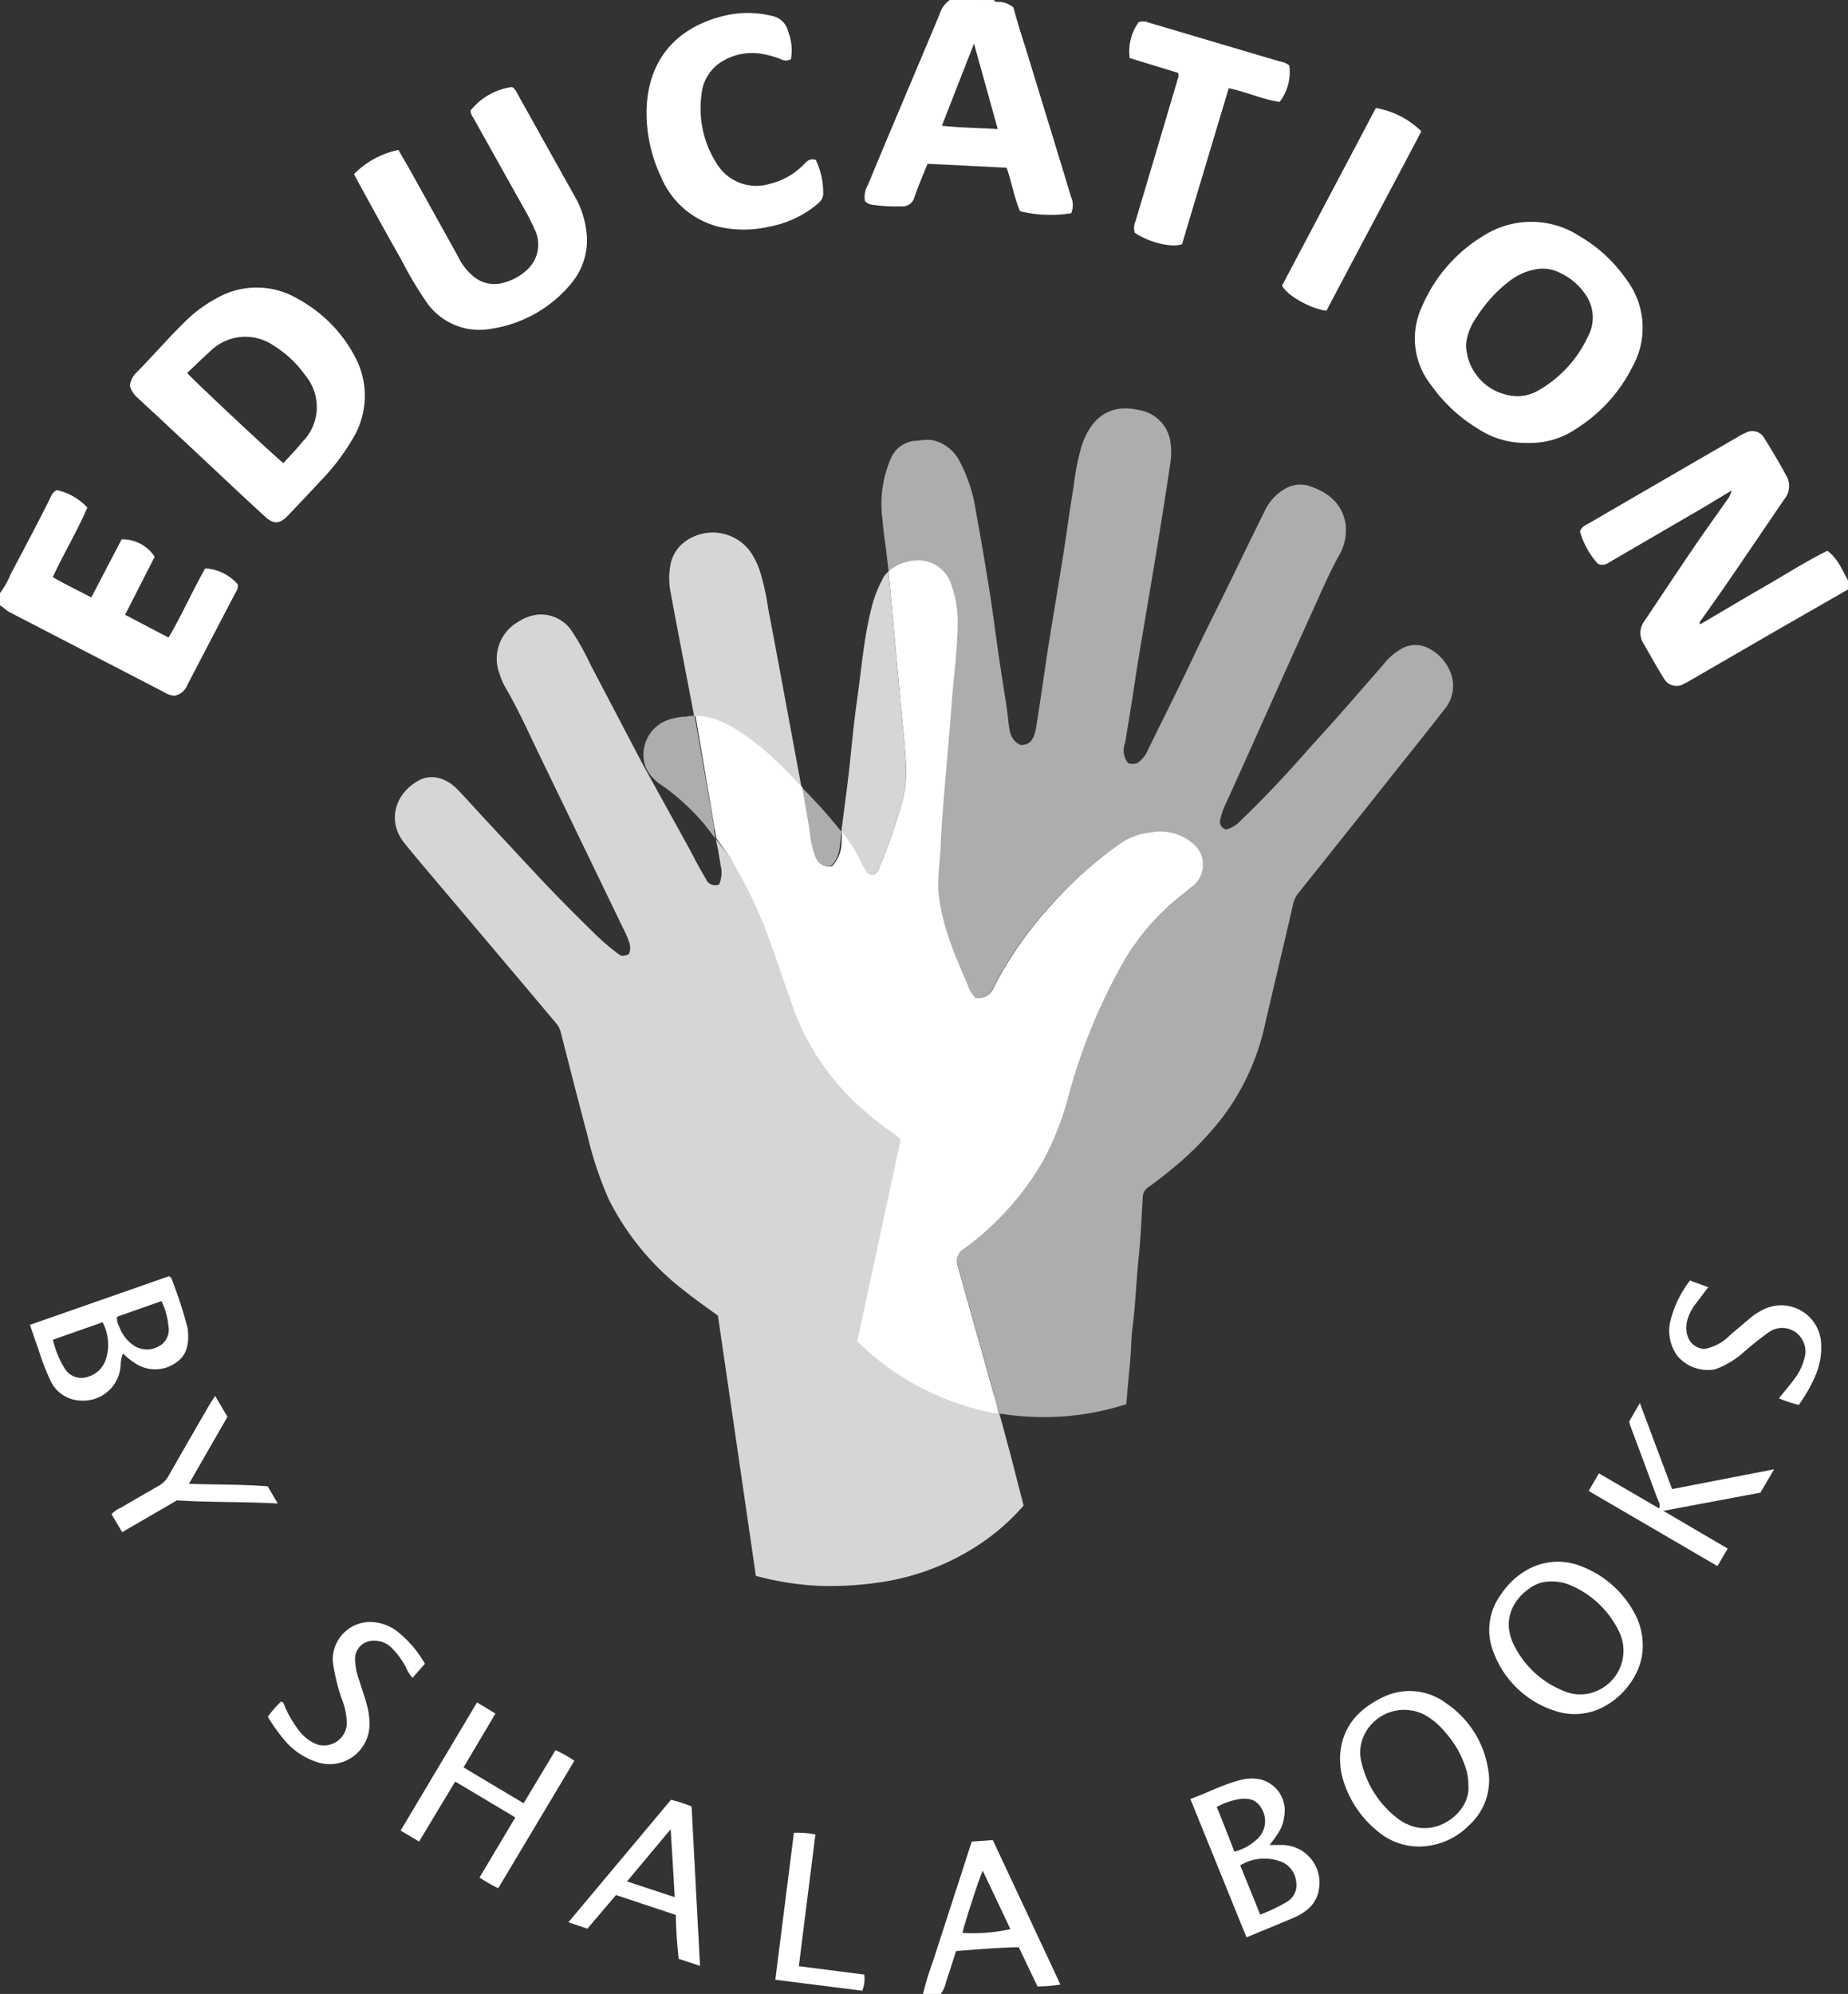 <svg id="Layer_1" data-name="Layer 1" xmlns="http://www.w3.org/2000/svg" viewBox="0 0 249.84 269.52"><rect x="0" y="0" width="249.84" height="269.52" fill="#333333" stroke="none"/><defs><style>.cls-1,.cls-3,.cls-4{fill:#fff;}.cls-2{fill:none;}.cls-3{opacity:0.8;}.cls-4{opacity:0.6;}</style></defs><path class="cls-1" d="M249.84,79.68q-5.24,3-10.46,6l-11,6.37a7.48,7.48,0,0,1-.74.39,1.93,1.93,0,0,1-2.7-.76c-1-1.56-1.85-3.17-2.78-4.75a2.64,2.64,0,0,1,.17-3c2.18-3.25,4.33-6.51,6.53-9.74,1.53-2.25,3.12-4.45,4.68-6.67a2.86,2.86,0,0,0,.54-1.21c-1.4.85-2.8,1.71-4.22,2.54L217.58,76a1.56,1.56,0,0,1-1.52.24,11,11,0,0,1-2.45-4.39c.22-.69.76-.86,1.19-1.11l12.73-7.39c2.49-1.44,5-2.89,7.46-4.32a8.18,8.18,0,0,1,1.06-.55,1.85,1.85,0,0,1,2.43.67c1.1,1.76,2.16,3.55,3.14,5.37a2.81,2.81,0,0,1-.42,3c-2.56,3.76-5.11,7.53-7.69,11.28-1.15,1.68-2.34,3.33-3.51,5-.11.15-.32.27-.14.59,2.88-1.69,5.73-3.4,8.62-5.06s5.63-3.43,8.58-4.88c1.45,1.1,2,2.63,2.78,4Z"/><path class="cls-1" d="M0,80.16A11,11,0,0,0,1.45,77.6C3.22,74.26,5,70.89,6.69,67.53c.24-.45.36-1,1-1.28a7.93,7.93,0,0,1,4.12,2.36C10.44,71.8,8.64,74.76,7.14,78c1.66,1,3.41,1.79,5.2,2.76l4.1-7.85a5.16,5.16,0,0,1,4.47,2.35l-4,7.84,5.88,3.08c1.77-3,3.19-6.23,4.95-9.35a6.29,6.29,0,0,1,4.4,2.15,1.55,1.55,0,0,1-.28,1.1Q28.6,86.3,25.35,92.55a2.39,2.39,0,0,1-1.77,1.5,3.47,3.47,0,0,1-1.53-.56Q11.65,88.11,1.24,82.72c-.46-.24-.78-.66-1.24-.88Z"/><path class="cls-1" d="M133.44,0A1.06,1.06,0,0,1,132,0Z"/><path class="cls-1" d="M47.87,23.53a11.68,11.68,0,0,1,6-3.26c.56,1,1.07,1.83,1.55,2.69q3.26,5.87,6.51,11.72a7.74,7.74,0,0,0,2.4,2.93,4.4,4.4,0,0,0,3.76.6,7.28,7.28,0,0,0,3.12-1.7,4.6,4.6,0,0,0,1.14-5.36,31.07,31.07,0,0,0-1.69-3.3L64,15.94a1.78,1.78,0,0,1-.38-1,8.62,8.62,0,0,1,5.62-3.18,1.76,1.76,0,0,1,.66.81q3.81,6.84,7.64,13.68a12.62,12.62,0,0,1,1.81,5.88,9.07,9.07,0,0,1-2.12,6.18,17.32,17.32,0,0,1-10.78,6.12,8.68,8.68,0,0,1-8.93-3.8,50.84,50.84,0,0,1-3.23-5.46c-2-3.51-3.91-7-5.86-10.56C48.25,24.32,48.1,24,47.87,23.53Z"/><path class="cls-1" d="M106.93,8a1.44,1.44,0,0,1-1.38,0,12,12,0,0,0-2.4-.69,7.81,7.81,0,0,0-5.32.87,5.85,5.85,0,0,0-3,4.67,13.82,13.82,0,0,0,2.07,9.27,6.26,6.26,0,0,0,7.18,2.73,9.51,9.51,0,0,0,4.52-2.55c.41-.4.79-.95,1.69-.69a10.31,10.31,0,0,1,1,4.6c0,.81-.7,1.32-1.3,1.79a14.42,14.42,0,0,1-6.19,2.68A15.14,15.14,0,0,1,97,30.61,11.5,11.5,0,0,1,89.41,24a20.25,20.25,0,0,1-2-8.53C87.35,8.55,91.07,3.81,97.84,2.15a13.53,13.53,0,0,1,6.51,0,2.76,2.76,0,0,1,2.2,2.1A7,7,0,0,1,106.93,8Z"/><path class="cls-1" d="M159.81,33c-1.37.54-4.54-.25-6.39-1.54a2.22,2.22,0,0,1,.11-1.6q2.88-9.66,5.74-19.33a1,1,0,0,0,0-.68l-6.54-2A6.76,6.76,0,0,1,153.94,3a1.89,1.89,0,0,1,1.38.06L173,8.3a3,3,0,0,1,1.3.53A6.59,6.59,0,0,1,173,13.77c-2.28-.31-4.46-1.34-6.88-1.85Q162.92,22.57,159.81,33Z"/><path class="cls-1" d="M179.33,42c-2.2-.27-5.35-2.08-6-3.4l12.68-24a11.56,11.56,0,0,1,6.15,3.15C187.86,25.92,183.57,33.94,179.33,42Z"/><path class="cls-1" d="M67.36,255.23a20.6,20.6,0,0,1-2.53-1.45l4.84-8.12-8.13-4.85-4.88,8.11-2.5-1.48,10.33-17.32,2.49,1.5c-1.45,2.46-2.87,4.84-4.31,7.28l8.12,4.85,4.31-7.18A16.36,16.36,0,0,1,77.65,238Z"/><path class="cls-1" d="M239.85,198.6,238,201.76l-13.12,2.46,8.69,5.1-1.38,2.37-17.41-10.16,1.38-2.38,8.14,4.74c.24-.52-.1-1-.27-1.43-1.2-3.29-2.44-6.57-3.66-9.85,0-.12-.06-.23-.12-.45l1.45-2.51c1.49,4,2.9,7.75,4.36,11.63Z"/><path class="cls-1" d="M243.18,189.9a17.19,17.19,0,0,1-2.68-.89c.72-.89,1.41-1.71,2.05-2.56a7.82,7.82,0,0,0,1.41-2.88,3.2,3.2,0,0,0-1.12-3.43,3.13,3.13,0,0,0-3.6-.14,45,45,0,0,0-3.83,3.06,11.62,11.62,0,0,1-3.61,2.05,5.44,5.44,0,0,1-5-1.8,5.73,5.73,0,0,1-1-4.64,14.72,14.72,0,0,1,2.68-5.58l2.47.9-1.7,2.24a6.47,6.47,0,0,0-1.14,2.23c-.46,1.75.24,3.69,2.29,3.88a6.41,6.41,0,0,0,3.49-1.87c1-.84,2-1.7,3-2.53a9,9,0,0,1,1.31-.83,5.41,5.41,0,0,1,8,4.35,9.72,9.72,0,0,1-1,5A19.85,19.85,0,0,1,243.18,189.9Z"/><path class="cls-1" d="M57.45,224.89l-1.68,1.9a5,5,0,0,1-.89-1.42,11.07,11.07,0,0,0-1.9-2.6,3.33,3.33,0,0,0-2.58-1,2.46,2.46,0,0,0-2.4,2.36,8.92,8.92,0,0,0,.62,3.15c.35,1.22.82,2.41,1.1,3.66a9.11,9.11,0,0,1,.23,2,5.38,5.38,0,0,1-7,5.27,9.67,9.67,0,0,1-4.74-3.3,22.06,22.06,0,0,1-2-2.87A15.06,15.06,0,0,1,38,230c.41.1.41.48.53.74a16.5,16.5,0,0,0,1.82,3.09,5.66,5.66,0,0,0,2.63,2,3.12,3.12,0,0,0,3.9-2.65,9.1,9.1,0,0,0-.45-2.93A25.73,25.73,0,0,1,45,224.63a5.07,5.07,0,0,1,5.69-5.35,6.19,6.19,0,0,1,3.15,1.34A15.34,15.34,0,0,1,57.45,224.89Z"/><path class="cls-1" d="M29.09,188.69l1.66,2.82-5.2,9.05c3.62.14,7.07.06,10.65.35l1.35,2.32c-4.68-.27-9.14-.13-13.62-.43l-7.41,4.3-1.44-2.42a3.62,3.62,0,0,1,1.27-.89q2.53-1.48,5.08-2.94a3.56,3.56,0,0,0,1.39-1.41c1.83-3.23,3.69-6.44,5.55-9.65C28.56,189.46,28.79,189.15,29.09,188.69Z"/><path class="cls-1" d="M108,265.77l8.84,1.13a4.16,4.16,0,0,1-.27,2.18l-11.75-1.48c.84-6.66,1.68-13.24,2.51-19.86a12.75,12.75,0,0,1,2.91.22C109.49,253.9,108.75,259.77,108,265.77Z"/><path class="cls-1" d="M144.79,26.59c-.54-1.83-1.11-3.66-1.66-5.48L138.59,6.28C138,4.5,137.48,2.72,137,1A3.35,3.35,0,0,0,135,.24c-.22,0-.49.08-.6-.24h-1A1.8,1.8,0,0,1,132,0h-3.6A3.69,3.69,0,0,0,127,2c-2.06,4.92-4.14,9.82-6.21,14.74-1.16,2.75-2.32,5.5-3.45,8.26a3.14,3.14,0,0,0-.4,2.18,1.68,1.68,0,0,0,1,.5,22.25,22.25,0,0,0,3.82.21,1.68,1.68,0,0,0,1.88-1.28c.53-1.5,1.16-3,1.76-4.47l10.69.53c.68,1.93,1,3.94,1.81,5.88a17.39,17.39,0,0,0,6.92.27A2.8,2.8,0,0,0,144.79,26.59ZM127.34,17c1.44-3.7,2.84-7.27,4.34-11.11,1.11,4,2.15,7.73,3.21,11.56C132.38,17.28,129.94,17.28,127.34,17Z"/><path class="cls-1" d="M134.22,248.72l-2.85.21c-.05.18-.1.32-.15.47-1.66,5.15-3.34,10.3-5,15.45a42,42,0,0,0-1.43,4.67h2.4a4.32,4.32,0,0,0,.71-1.61c.46-1.39.9-2.78,1.36-4.19,2.86-.22,5.63-.46,8.47-.52l2.53,5.3a19.33,19.33,0,0,0,3.1-.25C140.3,261.68,137.26,255.21,134.22,248.72Zm-4.1,12.55c.19-1,2.25-7.39,2.74-8.41,1.29,2.72,2.52,5.31,3.74,7.9A23.77,23.77,0,0,1,130.12,261.27Z"/><path class="cls-1" d="M219.91,37.82a19.93,19.93,0,0,0-6.36-5.9,12,12,0,0,0-12.83-.15,20.62,20.62,0,0,0-8.47,9.66A10.11,10.11,0,0,0,193.44,52a21.24,21.24,0,0,0,6.34,5.93,11.65,11.65,0,0,0,6.73,1.94,11.1,11.1,0,0,0,6.71-2,20.9,20.9,0,0,0,7.46-8.26A10.79,10.79,0,0,0,219.91,37.82Zm-5.22,7.66a16.3,16.3,0,0,1-6.7,7.29,5.62,5.62,0,0,1-3,.78,7.11,7.11,0,0,1-6.79-7,7.65,7.65,0,0,1,1.47-3.74,18.57,18.57,0,0,1,4.43-4.84,8.15,8.15,0,0,1,3.93-1.63,5,5,0,0,1,2.68.45A8.58,8.58,0,0,1,214.48,40,5.41,5.41,0,0,1,214.69,45.48Z"/><path class="cls-1" d="M48.09,48.41a18.88,18.88,0,0,0-7.81-8,10.85,10.85,0,0,0-11-.09,18.13,18.13,0,0,0-4.05,2.95c-2.39,2.3-4.54,4.83-6.87,7.18a2.75,2.75,0,0,0-.79,1.7,3.12,3.12,0,0,0,1,1.59q4.61,4.27,9.19,8.57c2.66,2.48,5.3,5,8,7.45,1.22,1.14,2,1.12,3.16-.06,1.43-1.51,2.86-3,4.27-4.54a29.76,29.76,0,0,0,4.58-6A11.13,11.13,0,0,0,48.09,48.41Zm-7,11.06c-.86,1.1-1.85,2.1-2.78,3.13-1-.77-11.74-10.78-13-12.18,1.05-1,2.05-2,3.08-2.91a6.75,6.75,0,0,1,8.68-.75,14.7,14.7,0,0,1,4.22,4A6.67,6.67,0,0,1,41.13,59.47Z"/><path class="cls-1" d="M201.16,239a13.16,13.16,0,0,0-5.59-8.73,8.21,8.21,0,0,0-8.82-.75c-3.38,1.67-5.52,4.27-5.59,8.21a13.57,13.57,0,0,0,.18,1.92,14.09,14.09,0,0,0,4.82,7.8,8.61,8.61,0,0,0,5.46,2.14,9.51,9.51,0,0,0,7-2.88A8.21,8.21,0,0,0,201.16,239Zm-11,7.55a7.62,7.62,0,0,1-1.52-1,13.33,13.33,0,0,1-4.68-7.83,5.39,5.39,0,0,1,.38-3,6,6,0,0,1,8.33-2.89,9.78,9.78,0,0,1,2.72,2.32,13.46,13.46,0,0,1,2.94,5.4,9.54,9.54,0,0,1,.19,1.79C198.84,244.94,194.12,248.55,190.16,246.52Z"/><path class="cls-1" d="M221.16,218.41a13.66,13.66,0,0,0-7.24-6.64,8.45,8.45,0,0,0-7.4.39,10.35,10.35,0,0,0-3.56,3.31,8.06,8.06,0,0,0-1.05,7.84,13.11,13.11,0,0,0,8.5,8,8.14,8.14,0,0,0,4.27.18c3.6-.73,7.38-4.57,7.41-8.91A9.08,9.08,0,0,0,221.16,218.41Zm-6,10.42a5.61,5.61,0,0,1-3.64-.22,12.74,12.74,0,0,1-6.88-6.33c-1.8-3.69.38-6.78,3-8.09a4.65,4.65,0,0,1,1.85-.42,6.47,6.47,0,0,1,2.7.45,12.9,12.9,0,0,1,6.71,6.34A5.91,5.91,0,0,1,215.11,228.83Z"/><path class="cls-1" d="M173.46,249.39c-.56,0-1.13,0-1.82,0,1.49-1.91,1.83-2.61,2-4a4.33,4.33,0,0,0-3.17-4.85,5.66,5.66,0,0,0-2.49,0c-2.43.55-4.6,1.75-7.05,2.63,2.56,6.3,5.06,12.45,7.59,18.7,2.25-.93,4.42-1.82,6.57-2.73a8,8,0,0,0,1.44-.85,4.39,4.39,0,0,0,1.79-3A5.08,5.08,0,0,0,173.46,249.39Zm-9-5.12a9.51,9.51,0,0,1,2.64-1c1.7-.38,2.84,0,3.5,1.26a3.3,3.3,0,0,1-.62,4.05,7.4,7.4,0,0,1-3.1,1.72C166.11,248.24,165.31,246.26,164.51,244.27ZM174,257.06a22.54,22.54,0,0,1-3.63,1.73c-.91-2.25-1.79-4.42-2.7-6.65a6.31,6.31,0,0,1,5.31-.58,3.25,3.25,0,0,1,2.26,2.84A2.6,2.6,0,0,1,174,257.06Z"/><path class="cls-1" d="M25.38,179.58a2.25,2.25,0,0,0-.09-.35,58.81,58.81,0,0,0-2.13-6.46c0-.1-.17-.15-.3-.27L4.05,179.08c.4,1.18.75,2.24,1.14,3.28a30.81,30.81,0,0,0,1.73,4.45A4.64,4.64,0,0,0,11,189.32a5.06,5.06,0,0,0,5.31-4.77,4.15,4.15,0,0,1,.32-1.6,10,10,0,0,0,1.74,1.38,4.85,4.85,0,0,0,5.42-.14C25.44,183.07,25.56,181.36,25.38,179.58Zm-11,3.89A3.56,3.56,0,0,1,12,186.06,2.65,2.65,0,0,1,8.76,185a12.94,12.94,0,0,1-1.61-3.91l6.72-2.36A6.55,6.55,0,0,1,14.4,183.47Zm7.24-1.58a3.27,3.27,0,0,1-3.51,0,5.19,5.19,0,0,1-2-2.61,2,2,0,0,1-.28-1.3l6-2.11a9.55,9.55,0,0,1,.93,3.3A2.58,2.58,0,0,1,21.64,181.89Z"/><path class="cls-1" d="M93.5,244.18a18.43,18.43,0,0,0-2.79-.9L76.85,259.83l2.56.87,3.87-4.55,8.09,2.69a57.89,57.89,0,0,0,.39,5.94l2.88.94C94.25,258.44,93.87,251.29,93.5,244.18Zm-8.73,10.13,5.9-7.05c.11,1.76.2,3.24.29,4.71s.16,2.85.26,4.47Z"/><path class="cls-2" d="M121.78,154v0l0,0A.64.64,0,0,0,121.78,154Z"/><path class="cls-3" d="M118.11,118.21a1.26,1.26,0,0,0,.69-.81,70.54,70.54,0,0,0,3.19-9.17c.8-3,.44-6,.17-8.94l-.24-2.42h0s-1.81-19.56-1.79-19.61h0a2.68,2.68,0,0,0-.87,1.13,16.48,16.48,0,0,0-1.49,4c-1,4-1.31,8.09-1.89,12.15-.42,2.91-.69,5.85-1,8.78s-.75,6-1.13,9.06a20.79,20.79,0,0,1,3,4.86C117.06,117.79,117.39,118.29,118.11,118.21Z"/><path class="cls-3" d="M107.55,105.64l.8.79-.2-1.13q-1-5.4-2-10.8c-.76-4.11-1.52-8.21-2.31-12.31A31.28,31.28,0,0,0,102.67,77a11.16,11.16,0,0,0-1.1-2.25,6.3,6.3,0,0,0-9.32-1.25,5,5,0,0,0-1.59,2.75,9.72,9.72,0,0,0,0,3.8c1,5.43,2.07,10.86,3.1,16.29h0l.08.46C98.86,96.6,105.26,103.12,107.55,105.64Z"/><path class="cls-3" d="M121.79,154v0a.64.64,0,0,1,0-.07l0,0a11.44,11.44,0,0,0-2.1-1.6,44.46,44.46,0,0,1-4.77-4.12,33.39,33.39,0,0,1-7.52-11.71c-1-2.86-2.06-5.71-3-8.59a59.51,59.51,0,0,0-4.77-10.47L98.75,116l-1.92-2.53v0l-.06-.07.3,1.45c.13.74.26,1.49.32,1.89h0a.52.52,0,0,1,0,.11,3.92,3.92,0,0,1-.18,2.71,1.37,1.37,0,0,1-1.78-.75c-.54-.93-1.07-1.86-1.57-2.82-.22-.4-.42-.81-.64-1.22l-6.36-11.53-7-13.35a34.75,34.75,0,0,0-2.43-4.39,5,5,0,0,0-4.76-2.42,6.13,6.13,0,0,0-2.66,1A5.72,5.72,0,0,0,67.51,91a9.34,9.34,0,0,0,.86,2c1.79,3.07,3.22,6.31,4.77,9.5q5.55,11.46,11.08,22.93a11.77,11.77,0,0,1,.81,1.86A2.12,2.12,0,0,1,85,129c-.91.27-.93.29-1.56-.17a31.68,31.68,0,0,1-3.33-2.91c-2.69-2.63-5.33-5.3-7.89-8.05l-6.61-7.1c-1.28-1.37-2.52-2.78-3.83-4.13-1.64-1.67-3.69-2-5.24-1.11-3.31,1.89-4.16,5.61-1.86,8.44,1.5,1.86,3.06,3.68,4.6,5.51q8,9.44,15.92,18.85a3,3,0,0,1,.63,1.27c1.18,4.63,2.36,9.25,3.59,13.87a48.32,48.32,0,0,0,2.91,8.7,35.85,35.85,0,0,0,10.24,12.34c1.47,1.17,3,2.24,4.49,3.33q2.58,17.64,5.13,35.17a39.77,39.77,0,0,0,8.61,1.35,45.79,45.79,0,0,0,7.76-.42,32.94,32.94,0,0,0,13-4.64,30,30,0,0,0,6.83-5.79c-.6-2.3-1.18-4.58-1.77-6.87l-1.08-4-.42-1.52a36.07,36.07,0,0,1-19.11-9.82Q118.87,167.6,121.79,154Z"/><path class="cls-4" d="M96.6,112.16l-2.67-15.3a.24.24,0,0,0,0-.11s-.59,0-1.3.14h0l-.37,0a11,11,0,0,0-1.33.24A5,5,0,0,0,87.09,103a4,4,0,0,0,.56,1.36,5.74,5.74,0,0,0,1.88,1.82,30.84,30.84,0,0,1,5.78,5.34c.56.71,1,1.33,1.46,1.87l-.27-1.33Z"/><path class="cls-4" d="M196,90.66a6.15,6.15,0,0,0-3.13-3.16,3.8,3.8,0,0,0-3.55.28A8.11,8.11,0,0,0,187,89.86c-2,2.28-4,4.58-6,6.86-1.56,1.76-3.16,3.48-4.72,5.25-2.72,3.08-5.55,6.08-8.52,8.92a4.09,4.09,0,0,1-2,1.24,1.11,1.11,0,0,1-.76-1.46,8.81,8.81,0,0,1,.56-1.69c1.21-2.64,2.4-5.29,3.59-7.94,2.76-6.14,5.49-12.28,8.28-18.4,1.13-2.5,2.2-5,3.53-7.44a6.79,6.79,0,0,0,.94-4.48c-.5-2.71-2.33-4.15-4.8-5a4.09,4.09,0,0,0-3.55.46,6.73,6.73,0,0,0-2.58,2.91q-2.25,4.56-4.46,9.13c-1.73,3.55-3.52,7.06-5.2,10.63-2,4.24-4.13,8.44-6.19,12.67a3.87,3.87,0,0,1-1.37,1.63,1.8,1.8,0,0,1-1.23,0,2.69,2.69,0,0,1-.44-2.65c.14-.67.23-1.34.34-2,.56-3.21,1-6.43,1.53-9.65.76-4.62,1.56-9.23,2.32-13.85.66-4,1.31-8.07,1.91-12.12a9.58,9.58,0,0,0,0-3.46,5.12,5.12,0,0,0-4.22-4c-2.6-.59-4.71,0-6.29,2A9.92,9.92,0,0,0,146.32,60a30.63,30.63,0,0,0-1.14,5.59c-.57,3.33-1,6.68-1.53,10-.59,3.77-1.25,7.52-1.84,11.28s-1.11,7.63-1.73,11.43c-.22,1.31-.63,2.45-2.13,2.4a2.62,2.62,0,0,1-1.45-2c-.16-.78-.2-1.58-.31-2.37-.34-2.43-.75-4.86-1.11-7.29-.44-3-.81-6-1.28-9q-.87-5.52-1.88-11a20.92,20.92,0,0,0-2.17-6.66,5.42,5.42,0,0,0-3.87-2.92,9.64,9.64,0,0,0-1.86.11,3.9,3.9,0,0,0-3.58,2.39,15.44,15.44,0,0,0-1.14,8.19c.11,1.4.3,2.81.5,4.21l.34,2.93c0-.06.11.16.14.11.6.12.85-.64,1.28-.89a4.73,4.73,0,0,1,7,2.56,14.8,14.8,0,0,1,.86,4.94c0,3.76-.56,7.48-.83,11.22-.26,3.46-.57,6.92-.86,10.38-.23,2.83-.5,5.65-.6,8.48-.09,2.43-.56,4.84-.23,7.29.56,4.13,2.19,7.92,3.84,11.69a4.63,4.63,0,0,0,1.07,1.82,2.19,2.19,0,0,0,2.41-1.28,50.64,50.64,0,0,1,7.7-11.1A53,53,0,0,1,151.5,114a8.92,8.92,0,0,1,4-1.45,6.85,6.85,0,0,1,5.64,1.4,3.72,3.72,0,0,1-.06,6c-.37.31-.74.61-1.12.9a32.12,32.12,0,0,0-8.1,9.23,77.46,77.46,0,0,0-7.33,17.8A40.26,40.26,0,0,1,141,157a38.88,38.88,0,0,1-10.52,11.67,1.94,1.94,0,0,0-1,2.3c1.78,6.44,3.08,10.93,4.86,17.36.12.18.65,2.54.69,2.76l.68.06a36.53,36.53,0,0,0,16.57-1.35c.15-2.29.42-4.42.57-6.57.09-1.23.09-2.47.25-3.69.41-3.19.52-6.42.85-9.62.27-2.65.38-5.32.54-8a1.72,1.72,0,0,1,.72-1.43c1.22-.83,2.36-1.77,3.5-2.7A42.93,42.93,0,0,0,165.3,151a32.09,32.09,0,0,0,5.76-12.72c1.26-5.37,2.54-10.73,3.77-16.11a3.73,3.73,0,0,1,.79-1.56c2.41-3,4.79-6,7.18-9q3.06-3.82,6.1-7.67c2.14-2.69,4.29-5.35,6.39-8.07A4.89,4.89,0,0,0,196,90.66Z"/><path class="cls-4" d="M113.73,112.39a69.13,69.13,0,0,0-5.38-6l0,.15,0,0v.15c.37,2.1,1,5.71,1,5.91a12,12,0,0,0,.75,3.22,1.92,1.92,0,0,0,2.24,1.22c1.07-1,1.18-2.24,1.29-3.54h0A4.55,4.55,0,0,0,113.73,112.39Z"/><path class="cls-1" d="M120.16,77.53c.2,2.34,1.77,19.34,1.77,19.34h0l.24,2.42c.27,3,.63,6-.17,8.94a70.54,70.54,0,0,1-3.19,9.17,1.26,1.26,0,0,1-.69.81c-.72.08-1-.42-1.35-1a20.79,20.79,0,0,0-3-4.86,4.51,4.51,0,0,1,0,1.3h0a4.7,4.7,0,0,1-1.28,3.43,1.92,1.92,0,0,1-2.24-1.22,12,12,0,0,1-.75-3.22c0-.2-.63-3.81-1-5.91v-.15l0,0,0-.15-.8-.79c-2.29-2.52-8.69-9-13.65-8.89a1,1,0,0,0,0,.11l2.57,15.19.27,1.33.06.07v0L98.75,116l.84,1.47A59.51,59.51,0,0,1,104.36,128c1,2.88,2,5.73,3,8.59a33.39,33.39,0,0,0,7.52,11.71,44.46,44.46,0,0,0,4.77,4.12,11.44,11.44,0,0,1,2.1,1.6q-2.92,13.64-5.85,27.29a36.07,36.07,0,0,0,19.11,9.82c0-.22-.57-2.58-.69-2.76-1.78-6.43-3.08-10.92-4.86-17.36a1.94,1.94,0,0,1,1-2.3A38.88,38.88,0,0,0,141,157a40.26,40.26,0,0,0,3.55-9.15,77.46,77.46,0,0,1,7.33-17.8,32.12,32.12,0,0,1,8.1-9.23c.38-.29.75-.59,1.12-.9a3.72,3.72,0,0,0,.06-6,6.85,6.85,0,0,0-5.64-1.4,8.92,8.92,0,0,0-4,1.45,53,53,0,0,0-9.54,8.53,50.64,50.64,0,0,0-7.7,11.1,2.19,2.19,0,0,1-2.41,1.28,4.63,4.63,0,0,1-1.07-1.82c-1.65-3.77-3.28-7.56-3.84-11.69-.33-2.45.14-4.86.23-7.29.1-2.83.37-5.65.6-8.48.29-3.46.6-6.92.86-10.38.27-3.74.82-7.46.83-11.22A14.8,14.8,0,0,0,128.6,79a4.68,4.68,0,0,0-5-3.23h0a6.15,6.15,0,0,0-3.25,1.28l-.21.17h0"/></svg>